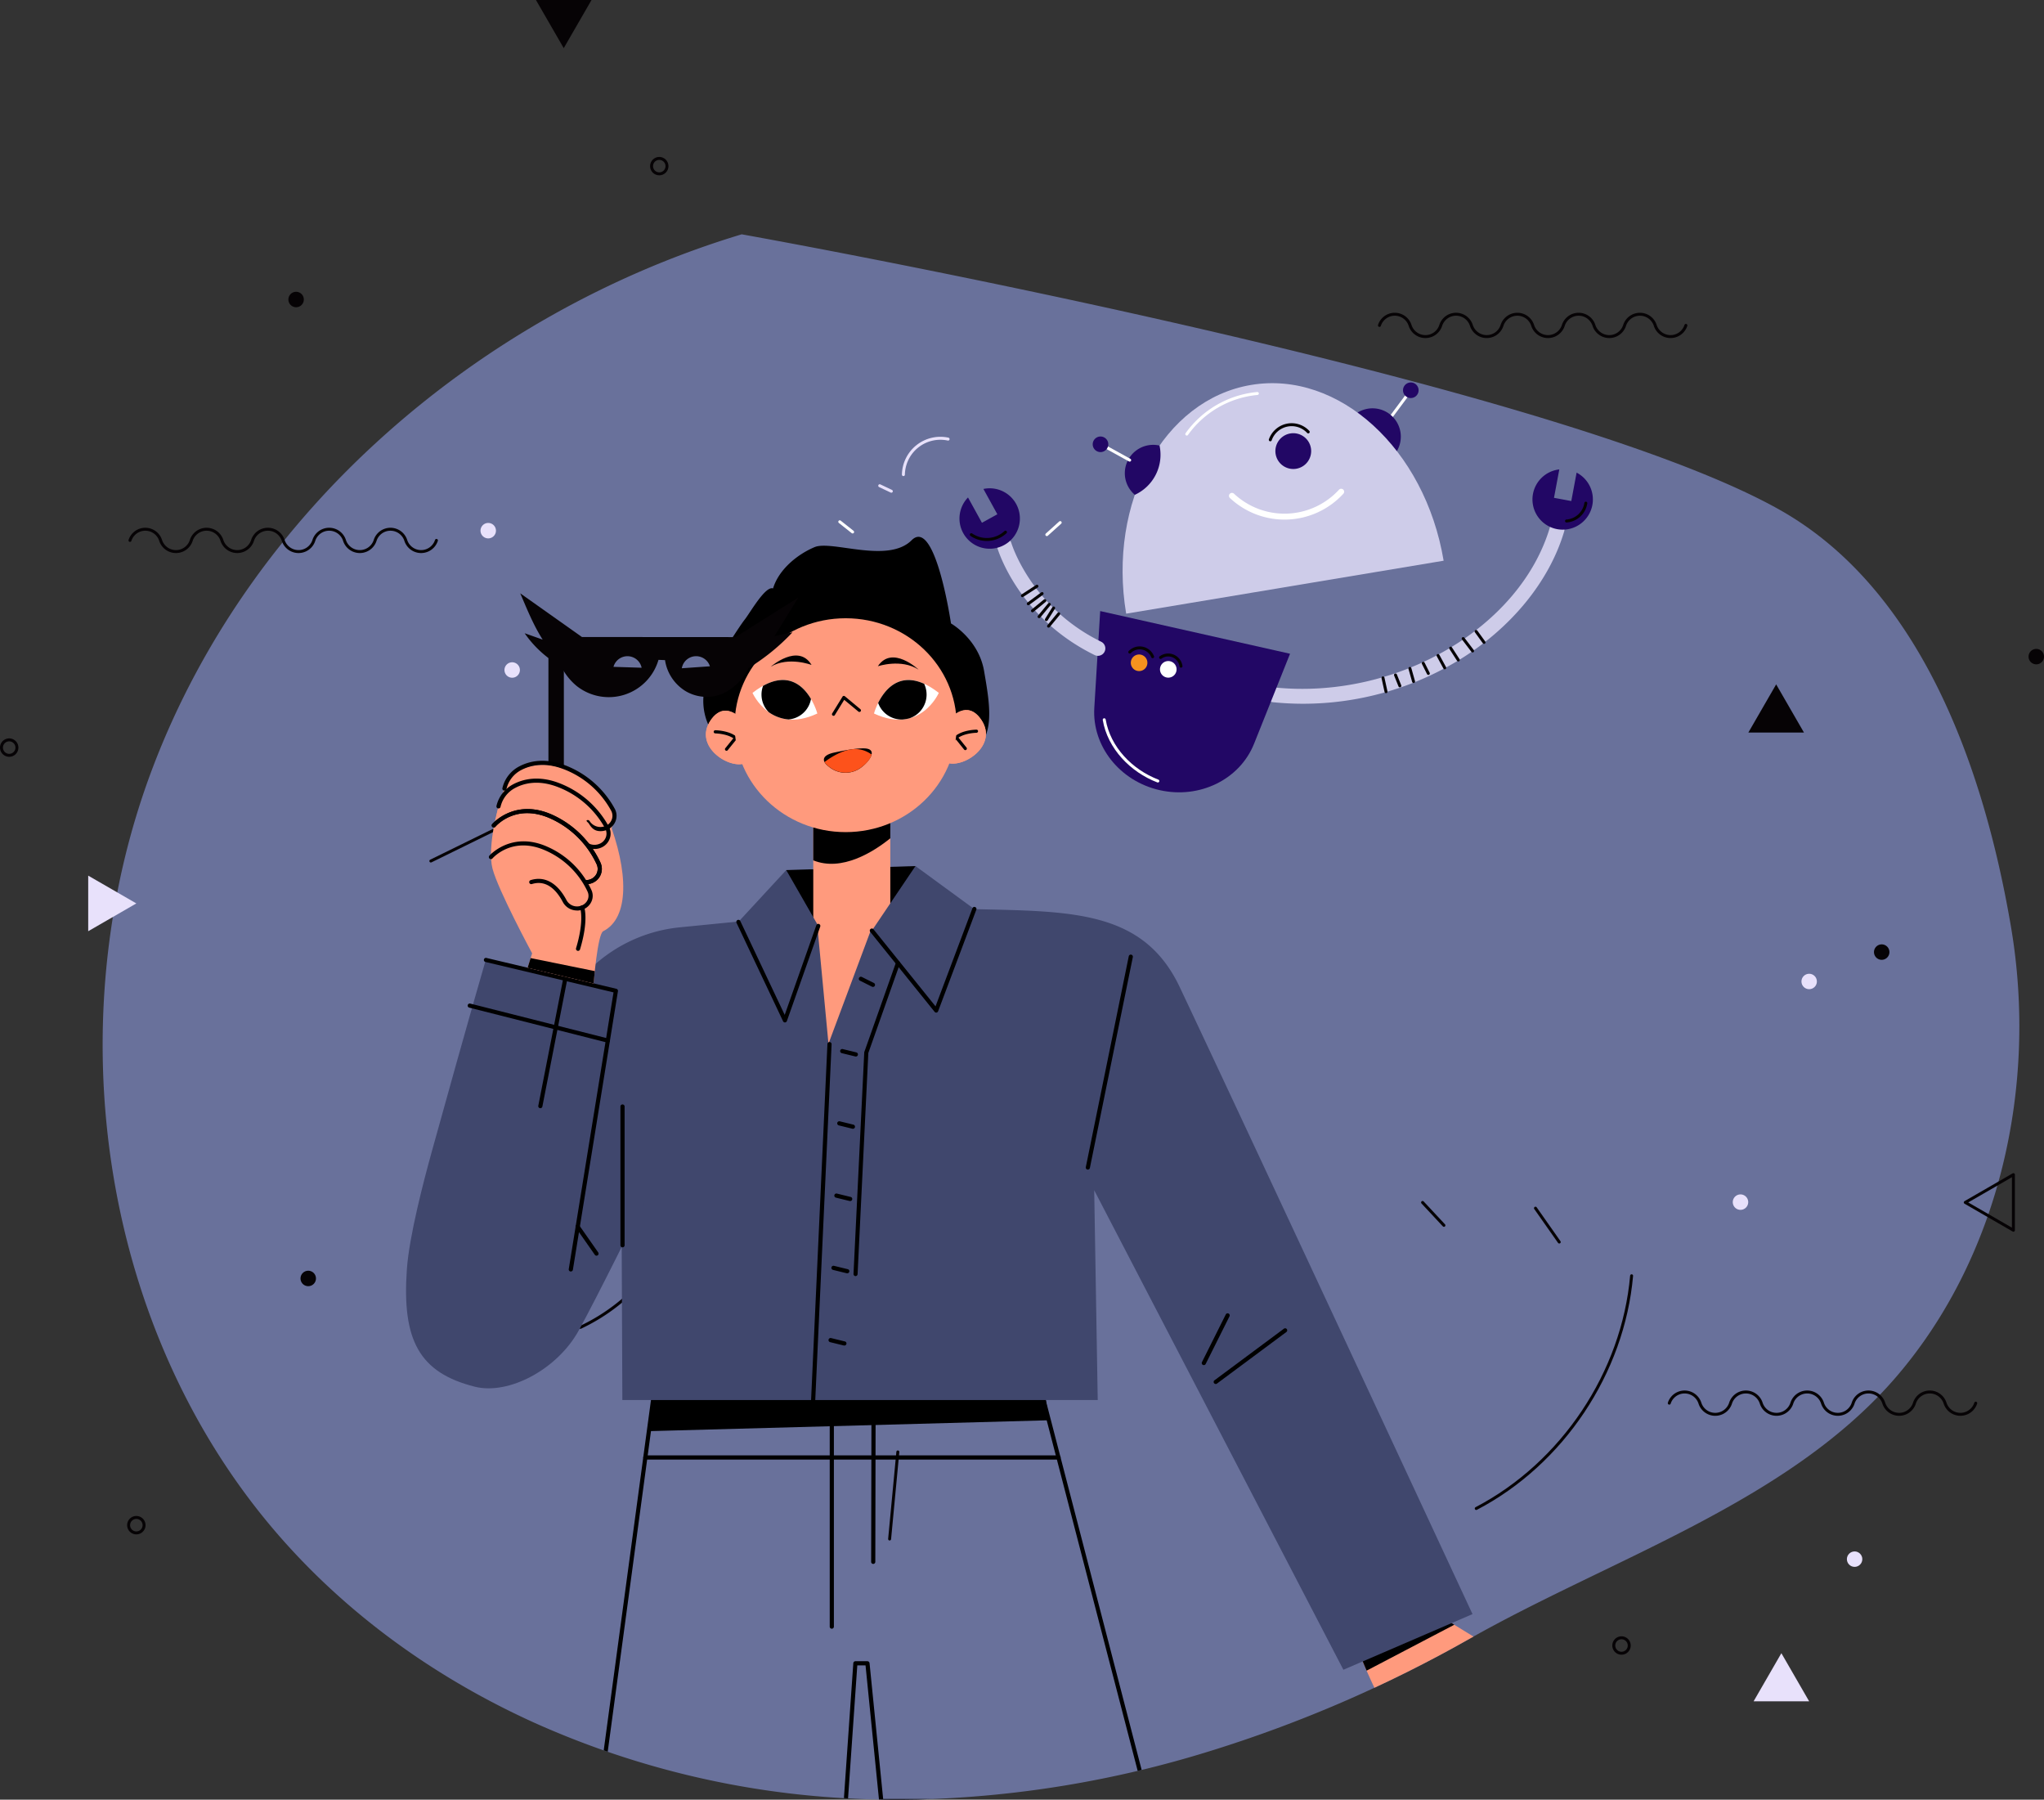 <svg xmlns="http://www.w3.org/2000/svg" xmlns:xlink="http://www.w3.org/1999/xlink" width="688.401" height="605.966" viewBox="0 0 688.401 605.966">
  <rect x="0" y="0" width="688.401" height="605.966" fill="#333333" stroke="none"/>
  <defs>
    <clipPath id="clip-path">
      <path id="Path_6293" data-name="Path 6293" d="M656.093,501.016c-36.245,41.429-94.8,60.072-142.722,87.147a442.093,442.093,0,0,1-88.059,38.053,362.378,362.378,0,0,1-97.837,16.13q-10.705.24-21.443-.256l-.9-.048a294.937,294.937,0,0,1-106.7-25.459c-32.212-14.562-61.464-35.172-84.923-61.64C52.207,485.83,36.957,381.3,69.745,294.925c32.772-86.363,109.9-152.916,198.361-179.575,0,0,271.08,48.31,349.821,92.892,47.249,26.751,68.521,86.619,77.642,140.162C704.707,401.947,691.841,460.13,656.093,501.016Z" transform="translate(1077.183 216.495)" fill="#69719b"/>
    </clipPath>
  </defs>
  <g id="illustration-home" transform="translate(0.5)">
    <path id="Path_4" data-name="Path 4" d="M656.093,501.016c-36.245,41.429-94.8,60.072-142.722,87.147a442.093,442.093,0,0,1-88.059,38.053,362.378,362.378,0,0,1-97.837,16.13q-10.705.24-21.443-.256l-.9-.048a294.937,294.937,0,0,1-106.7-25.459c-32.212-14.562-61.464-35.172-84.923-61.64C52.207,485.83,36.957,381.3,69.745,294.925c32.772-86.363,109.9-152.916,198.361-179.575,0,0,271.08,48.31,349.821,92.892,47.249,26.751,68.521,86.619,77.642,140.162C704.707,401.947,691.841,460.13,656.093,501.016Z" transform="translate(-18.809 -36.455)" fill="#69719b"/>
    <g id="Group_3608" data-name="Group 3608" transform="translate(229.952 -5.91)">
      <g id="Group_3596" data-name="Group 3596">
        <g id="Group_3594" data-name="Group 3594">
          <path id="Path_2169" data-name="Path 2169" d="M208.4,242.864a99.516,99.516,0,0,1-10.161-.519,2.5,2.5,0,0,1,.51-4.972c41.139,4.222,82.78-20.008,92.823-54.007a2.5,2.5,0,0,1,4.794,1.416c-5.011,16.964-18.076,32.861-35.847,43.615A101.054,101.054,0,0,1,208.4,242.864Z" fill="#cecce9"/>
          <path id="Path_2170" data-name="Path 2170" d="M235.325,234.154q.51,2.323,1.019,4.647" fill="none" stroke="#060305" stroke-linecap="round" stroke-linejoin="round" stroke-width="1"/>
          <path id="Path_2171" data-name="Path 2171" d="M239.535,233.169q.739,1.836,1.477,3.672" fill="none" stroke="#060305" stroke-linecap="round" stroke-linejoin="round" stroke-width="1"/>
          <path id="Path_2172" data-name="Path 2172" d="M244.385,230.975q.621,2.2,1.243,4.4" fill="none" stroke="#060305" stroke-linecap="round" stroke-linejoin="round" stroke-width="1"/>
          <path id="Path_2173" data-name="Path 2173" d="M248.886,229.231q.858,1.714,1.717,3.429" fill="none" stroke="#060305" stroke-linecap="round" stroke-linejoin="round" stroke-width="1"/>
          <path id="Path_2174" data-name="Path 2174" d="M253.87,226.623l2.247,4.142" fill="none" stroke="#060305" stroke-linecap="round" stroke-linejoin="round" stroke-width="1"/>
          <path id="Path_2175" data-name="Path 2175" d="M258.114,224.137l2.58,3.994" fill="none" stroke="#060305" stroke-linecap="round" stroke-linejoin="round" stroke-width="1"/>
          <path id="Path_2176" data-name="Path 2176" d="M262.33,220.921l3.178,4.17" fill="none" stroke="#060305" stroke-linecap="round" stroke-linejoin="round" stroke-width="1"/>
          <path id="Path_2177" data-name="Path 2177" d="M266.682,218.512l2.674,3.69" fill="none" stroke="#060305" stroke-linecap="round" stroke-linejoin="round" stroke-width="1"/>
        </g>
        <g id="Group_3595" data-name="Group 3595">
          <path id="Path_2178" data-name="Path 2178" d="M285.84,172.217a10.188,10.188,0,0,1,8.866-8.253l-1.786,9.567,5.828,1.082,1.786-9.567a10.174,10.174,0,1,1-14.694,7.171Z" fill="#220765"/>
          <path id="Path_2179" data-name="Path 2179" d="M297.142,181.334a7.1,7.1,0,0,0,6.5-6.011" fill="none" stroke="#060305" stroke-linecap="round" stroke-linejoin="round" stroke-width="1"/>
        </g>
      </g>
      <g id="Group_3599" data-name="Group 3599">
        <path id="Path_2180" data-name="Path 2180" d="M160.145,271.962h0c13.455,3.025,26.954-3.615,31.755-15.619l12.123-30.313-63.937-14.373L138.1,244.249C137.321,257.157,146.689,268.937,160.145,271.962Z" fill="#220765"/>
        <path id="Path_2181" data-name="Path 2181" d="M141.44,248.251c1.59,9.431,9.127,17.214,18.061,20.63" fill="none" stroke="#fff" stroke-linecap="round" stroke-linejoin="round" stroke-width="1"/>
        <g id="Group_3597" data-name="Group 3597">
          <path id="Path_2182" data-name="Path 2182" d="M150.463,228.458a2.793,2.793,0,1,1,2.113,3.341A2.793,2.793,0,0,1,150.463,228.458Z" fill="#f6921e"/>
          <path id="Path_2183" data-name="Path 2183" d="M150.038,225.466a4.676,4.676,0,0,1,7.7,1.563" fill="none" stroke="#060305" stroke-linecap="round" stroke-linejoin="round" stroke-width="1"/>
        </g>
        <g id="Group_3598" data-name="Group 3598">
          <path id="Path_2184" data-name="Path 2184" d="M160.29,230.667a2.793,2.793,0,1,1,2.113,3.341A2.793,2.793,0,0,1,160.29,230.667Z" fill="#fff"/>
          <path id="Path_2185" data-name="Path 2185" d="M160.425,227.283a4.355,4.355,0,0,1,6.872,2.934" fill="none" stroke="#060305" stroke-linecap="round" stroke-linejoin="round" stroke-width="1"/>
        </g>
      </g>
      <g id="Group_3602" data-name="Group 3602">
        <g id="Group_3600" data-name="Group 3600">
          <path id="Path_2186" data-name="Path 2186" d="M139.32,226.732a2.5,2.5,0,0,1-1.1-.255c-25.781-12.637-32.589-35.412-32.866-36.375a2.5,2.5,0,0,1,4.8-1.387h0c.062.216,6.548,21.648,30.264,33.273a2.5,2.5,0,0,1-1.1,4.744Z" fill="#cecce9"/>
          <path id="Path_2187" data-name="Path 2187" d="M113.885,206.475l4.9-3.185" fill="none" stroke="#060305" stroke-linecap="round" stroke-linejoin="round" stroke-width="1"/>
          <path id="Path_2188" data-name="Path 2188" d="M115.866,209.2l4.653-3.433" fill="none" stroke="#060305" stroke-linecap="round" stroke-linejoin="round" stroke-width="1"/>
          <path id="Path_2189" data-name="Path 2189" d="M117.275,211.567l4.174-3.42" fill="none" stroke="#060305" stroke-linecap="round" stroke-linejoin="round" stroke-width="1"/>
          <path id="Path_2190" data-name="Path 2190" d="M119.5,213.552l3.432-4.163" fill="none" stroke="#060305" stroke-linecap="round" stroke-linejoin="round" stroke-width="1"/>
          <path id="Path_2191" data-name="Path 2191" d="M124.406,210.618l-2.45,3.92" fill="none" stroke="#060305" stroke-linecap="round" stroke-linejoin="round" stroke-width="1"/>
          <path id="Path_2192" data-name="Path 2192" d="M126.12,212.578q-1.715,2.082-3.43,4.165" fill="none" stroke="#060305" stroke-linecap="round" stroke-linejoin="round" stroke-width="1"/>
        </g>
        <g id="Group_3601" data-name="Group 3601">
          <path id="Path_2193" data-name="Path 2193" d="M93.951,185.407a10.186,10.186,0,0,1,1.613-12l4.693,8.526,5.19-2.864-4.692-8.526a10.174,10.174,0,1,1-6.8,14.868Z" fill="#220765"/>
          <path id="Path_2194" data-name="Path 2194" d="M96.672,185.938a9.261,9.261,0,0,0,11.516-.849" fill="none" stroke="#060305" stroke-linecap="round" stroke-linejoin="round" stroke-width="1"/>
        </g>
      </g>
      <g id="Group_3607" data-name="Group 3607">
        <g id="Group_3603" data-name="Group 3603">
          <path id="Path_2195" data-name="Path 2195" d="M243.375,139.108l-5.388,7.242" fill="none" stroke="#fff" stroke-linecap="round" stroke-linejoin="round" stroke-width="1"/>
          <path id="Path_2196" data-name="Path 2196" d="M242.107,137.737a2.624,2.624,0,1,1,3.021,2.16A2.627,2.627,0,0,1,242.107,137.737Z" fill="#220765"/>
          <path id="Path_2197" data-name="Path 2197" d="M222.387,154.488a9.536,9.536,0,1,1,10.977,7.849A9.542,9.542,0,0,1,222.387,154.488Z" fill="#220765"/>
        </g>
        <g id="Group_3605" data-name="Group 3605">
          <path id="Path_2198" data-name="Path 2198" d="M190.931,135.517c29.525-4.924,58.545,21.576,64.818,59.189l-106.92,17.832C142.556,174.925,161.4,140.442,190.931,135.517Z" fill="#cecce9"/>
          <g id="Group_3604" data-name="Group 3604">
            <path id="Path_2199" data-name="Path 2199" d="M199.169,158.781a6.024,6.024,0,1,1,6.934,4.959A6.027,6.027,0,0,1,199.169,158.781Z" fill="#220765"/>
            <path id="Path_2200" data-name="Path 2200" d="M197.37,154a7.625,7.625,0,0,1,12.775-2.665" fill="none" stroke="#060305" stroke-linecap="round" stroke-linejoin="round" stroke-width="1"/>
          </g>
          <path id="Path_2201" data-name="Path 2201" d="M184.456,172.862a25.9,25.9,0,0,0,36.79-1.388" fill="none" stroke="#fff" stroke-linecap="round" stroke-linejoin="round" stroke-width="2"/>
          <path id="Path_2202" data-name="Path 2202" d="M169.249,152.066A32.97,32.97,0,0,1,193.013,138.4" fill="none" stroke="#fff" stroke-linecap="round" stroke-linejoin="round" stroke-width="1"/>
        </g>
        <g id="Group_3606" data-name="Group 3606">
          <path id="Path_2203" data-name="Path 2203" d="M151.749,172.517a9.546,9.546,0,0,1,8.323-16.581A14.832,14.832,0,0,1,151.749,172.517Z" fill="#220765"/>
          <path id="Path_2204" data-name="Path 2204" d="M141.774,156.294l8.243,4.547" fill="none" stroke="#fff" stroke-linecap="round" stroke-linejoin="round" stroke-width="1"/>
          <path id="Path_2205" data-name="Path 2205" d="M137.6,155.936a2.624,2.624,0,1,1,3.02,2.16A2.625,2.625,0,0,1,137.6,155.936Z" fill="#220765"/>
        </g>
      </g>
    </g>
    <path id="Path_7" data-name="Path 7" d="M409.708,413.9l-9.36,16.212h18.72Z" transform="translate(189.744 142.737)" fill="#e8e1fb"/>
    <path id="Path_8" data-name="Path 8" d="M444.9,322.566l16.212,9.36v-18.72Z" transform="translate(216.484 82.299)" fill="none" stroke="#060305" stroke-linecap="round" stroke-linejoin="round" stroke-width="1"/>
    <path id="Path_9" data-name="Path 9" d="M66.052,259.65l-16.212-9.36v18.72Z" transform="translate(-20.633 44.537)" fill="#e8e1fb"/>
    <path id="Path_10" data-name="Path 10" d="M153.435,82.259l9.36-16.212h-18.72Z" transform="translate(35.927 -66.047)" fill="#060305"/>
    <path id="Path_11" data-name="Path 11" d="M408.611,210.048l-9.36,16.212h18.72Z" transform="translate(189.085 20.383)" fill="#060305"/>
    <path id="Path_12" data-name="Path 12" d="M401.168,319.966a2.6,2.6,0,1,0-2.6,2.6A2.6,2.6,0,0,0,401.168,319.966Z" transform="translate(187.115 84.797)" fill="#e8e1fb"/>
    <path id="Path_13" data-name="Path 13" d="M99.725,336.026a2.6,2.6,0,1,0-2.6,2.6A2.6,2.6,0,0,0,99.725,336.026Z" transform="translate(6.188 94.435)" fill="#060305"/>
    <path id="Path_14" data-name="Path 14" d="M63.546,387.939a2.6,2.6,0,1,0-2.6,2.6A2.6,2.6,0,0,0,63.546,387.939Z" transform="translate(-15.527 125.594)" fill="none" stroke="#060305" stroke-linecap="round" stroke-linejoin="round" stroke-width="1"/>
    <path id="Path_15" data-name="Path 15" d="M463.421,205.184a2.6,2.6,0,1,0-2.6,2.6A2.6,2.6,0,0,0,463.421,205.184Z" transform="translate(224.479 15.903)" fill="#060305"/>
    <circle id="Ellipse_4" data-name="Ellipse 4" cx="2.599" cy="2.599" r="2.599" transform="translate(606.213 327.869)" fill="#e8e1fb"/>
    <path id="Path_16" data-name="Path 16" d="M430.888,267.355a2.6,2.6,0,1,0-2.6,2.6A2.6,2.6,0,0,0,430.888,267.355Z" transform="translate(204.954 53.219)" fill="#060305"/>
    <path id="Path_17" data-name="Path 17" d="M141.024,316.859a2.6,2.6,0,1,0-2.6,2.6A2.6,2.6,0,0,0,141.024,316.859Z" transform="translate(30.975 82.931)" fill="none" stroke="#060305" stroke-linecap="round" stroke-linejoin="round" stroke-width="1"/>
    <path id="Path_18" data-name="Path 18" d="M36.787,224.327a2.6,2.6,0,1,0-2.6,2.6A2.6,2.6,0,0,0,36.787,224.327Z" transform="translate(-31.588 27.393)" fill="none" stroke="#060305" stroke-linecap="round" stroke-linejoin="round" stroke-width="1"/>
    <path id="Path_19" data-name="Path 19" d="M142.647,208a2.6,2.6,0,1,0-2.6,2.6A2.6,2.6,0,0,0,142.647,208Z" transform="translate(31.951 17.593)" fill="#e8e1fb"/>
    <path id="Path_20" data-name="Path 20" d="M137.607,178.682a2.6,2.6,0,1,0-2.6,2.6A2.6,2.6,0,0,0,137.607,178.682Z" transform="translate(28.926 -0.003)" fill="#e8e1fb"/>
    <path id="Path_21" data-name="Path 21" d="M97.171,130.044a2.6,2.6,0,1,0-2.6,2.6A2.6,2.6,0,0,0,97.171,130.044Z" transform="translate(4.656 -29.197)" fill="#060305"/>
    <circle id="Ellipse_5" data-name="Ellipse 5" cx="2.599" cy="2.599" r="2.599" transform="translate(218.939 53.337)" fill="none" stroke="#060305" stroke-linecap="round" stroke-linejoin="round" stroke-width="1"/>
    <path id="Path_22" data-name="Path 22" d="M141.024,343.988a2.6,2.6,0,1,0-2.6,2.6A2.6,2.6,0,0,0,141.024,343.988Z" transform="translate(30.975 99.215)" fill="#e8e1fb"/>
    <circle id="Ellipse_6" data-name="Ellipse 6" cx="2.599" cy="2.599" r="2.599" transform="translate(621.516 522.375)" fill="#e8e1fb"/>
    <path id="Path_23" data-name="Path 23" d="M376.126,413.26a2.6,2.6,0,1,0-2.6,2.6A2.6,2.6,0,0,0,376.126,413.26Z" transform="translate(172.085 140.792)" fill="none" stroke="#060305" stroke-linecap="round" stroke-linejoin="round" stroke-width="1"/>
    <path id="Path_24" data-name="Path 24" d="M161.843,181.166h0a5.422,5.422,0,0,1-10.321,0h0a5.422,5.422,0,0,0-10.321,0h0a5.422,5.422,0,0,1-10.321,0h0a5.42,5.42,0,0,0-10.32,0h0a5.422,5.422,0,0,1-10.321,0h0a5.422,5.422,0,0,0-10.321,0h0a5.422,5.422,0,0,1-10.321,0h0a5.422,5.422,0,0,0-10.321,0h0a5.422,5.422,0,0,1-10.321,0h0a5.422,5.422,0,0,0-10.321,0" transform="translate(-15.358 0.791)" fill="none" stroke="#060305" stroke-linecap="round" stroke-linejoin="round" stroke-width="1"/>
    <path id="Path_25" data-name="Path 25" d="M424.814,135.928h0a5.422,5.422,0,0,1-10.321,0h0a5.422,5.422,0,0,0-10.321,0h0a5.421,5.421,0,0,1-10.321,0h0a5.422,5.422,0,0,0-10.321,0h0a5.421,5.421,0,0,1-10.321,0h0a5.422,5.422,0,0,0-10.321,0h0a5.422,5.422,0,0,1-10.321,0h0a5.42,5.42,0,0,0-10.32,0h0a5.421,5.421,0,0,1-10.321,0h0a5.422,5.422,0,0,0-10.321,0" transform="translate(142.479 -26.362)" fill="none" stroke="#060305" stroke-linecap="round" stroke-linejoin="round" stroke-width="1"/>
    <path id="Path_26" data-name="Path 26" d="M485.813,362.7h0a5.422,5.422,0,0,1-10.321,0h0a5.42,5.42,0,0,0-10.32,0h0a5.421,5.421,0,0,1-10.321,0h0a5.421,5.421,0,0,0-10.321,0h0a5.422,5.422,0,0,1-10.321,0h0a5.421,5.421,0,0,0-10.321,0h0a5.422,5.422,0,0,1-10.321,0h0a5.421,5.421,0,0,0-10.321,0h0a5.42,5.42,0,0,1-10.32,0h0a5.421,5.421,0,0,0-10.321,0" transform="translate(179.093 109.75)" fill="none" stroke="#060305" stroke-linecap="round" stroke-linejoin="round" stroke-width="1"/>
    <path id="Path_28" data-name="Path 28" d="M218.512,400.873l2.77-29.322" transform="translate(80.604 117.318)" fill="none" stroke="#060305" stroke-linecap="round" stroke-linejoin="round" stroke-width="1"/>
    <path id="Path_29" data-name="Path 29" d="M153.443,361.951a64.36,64.36,0,0,0,35.43-44.294" transform="translate(41.55 84.97)" fill="none" stroke="#060305" stroke-linecap="round" stroke-linejoin="round" stroke-width="1"/>
    <path id="Path_33" data-name="Path 33" d="M220.344,170.106l-3.917-1.855" transform="translate(79.353 -4.704)" fill="none" stroke="#e8e1fb" stroke-linecap="round" stroke-linejoin="round" stroke-width="1"/>
    <path id="Path_34" data-name="Path 34" d="M221.414,170.494a12.457,12.457,0,0,1,15.048-11.955" transform="translate(82.346 -10.692)" fill="none" stroke="#e8e1fb" stroke-linecap="round" stroke-linejoin="round" stroke-width="1"/>
    <path id="Path_52" data-name="Path 52" d="M341.976,412.847c29.04-15.164,49.45-45.724,52.328-78.359" transform="translate(154.708 95.072)" fill="none" stroke="#060305" stroke-linecap="round" stroke-linejoin="round" stroke-width="1"/>
    <path id="Path_94" data-name="Path 94" d="M376.325,330.78q3.6,3.855,7.193,7.707" transform="translate(102.283 74.091)" fill="none" stroke="#060305" stroke-linecap="round" stroke-linejoin="round" stroke-width="1"/>
    <path id="Path_95" data-name="Path 95" d="M400.087,331.985l8.007,11.4" transform="translate(116.546 74.814)" fill="none" stroke="#060305" stroke-linecap="round" stroke-linejoin="round" stroke-width="1"/>
    <path id="Path_42" data-name="Path 42" d="M208.019,175.838l4.33,3.431" transform="translate(74.307 -0.151)" fill="none" stroke="#fff" stroke-linecap="round" stroke-linejoin="round" stroke-width="1"/>
    <path id="Path_43" data-name="Path 43" d="M251.6,180.063q2.251-2.028,4.5-4.058" transform="translate(100.461 -0.05)" fill="none" stroke="#fff" stroke-linecap="round" stroke-linejoin="round" stroke-width="1"/>
    <path id="Path_45" data-name="Path 45" d="M172.411,231.751,121.955,256.5" transform="translate(22.65 33.409)" fill="none" stroke="#060305" stroke-linecap="round" stroke-linejoin="round" stroke-width="1"/>
    <path id="Path_47" data-name="Path 47" d="M220.255,202.635q-17.613,9.88-35.225,19.763" transform="translate(60.508 15.933)" fill="none" stroke="#060305" stroke-linecap="round" stroke-linejoin="round" stroke-width="1"/>
    <path id="Path_48" data-name="Path 48" d="M189.568,225.519l15.047-8.446" transform="translate(63.232 24.599)" fill="none" stroke="#060305" stroke-linecap="round" stroke-linejoin="round" stroke-width="1"/>
    <path id="Path_49" data-name="Path 49" d="M203.577,223.518l-9.5,8.236" transform="translate(65.94 28.468)" fill="none" stroke="#060305" stroke-linecap="round" stroke-linejoin="round" stroke-width="1"/>
    <g id="Mask_Group_1" data-name="Mask Group 1" transform="translate(-1095.991 -252.95)" clip-path="url(#clip-path)">
      <g id="Group_3783" data-name="Group 3783" transform="translate(0 2)">
        <path id="Path_6289" data-name="Path 6289" d="M209.8,243.327a2.6,2.6,0,0,1-2.6-2.6V180.876a2.6,2.6,0,0,1,5.2,0v59.855A2.6,2.6,0,0,1,209.8,243.327Z" transform="translate(1072.996 288.074)" fill="#060305"/>
        <g id="Group_3782" data-name="Group 3782" transform="translate(-2595.594 -1865.576)">
          <path id="Path_5954" data-name="Path 5954" d="M306.56,194.829c-1.841-10.782-11.152-16.044-11.152-16.044s-5.285-35.989-13.265-28.01-26.908-.115-32.681,2.313-12.054,7.507-13.979,13.9c-2.6-.961-7.767,8.262-9.566,10.521s-7.874,11.9-11.2,17.319a19.805,19.805,0,0,0-.792,18.59l88.85,8.5C310.5,216.859,308.4,205.612,306.56,194.829Z" transform="translate(3715.962 2147.66)"/>
          <path id="Path_5664" data-name="Path 5664" d="M1043.267,339.643c8.483,6.559,26.034,21.282,35.587,24.93a5.174,5.174,0,0,0,5.823-1.556h0a3.8,3.8,0,0,0-.469-5.321c-6.609-5.622-22.654-19.425-25.817-23.641-2.091-2.811-7.194-1.506-11.595.368-3.631,1.556-6.659,2.828-3.547,5.237Z" transform="translate(3132.417 2356.234)" fill="#ff9a7d"/>
          <path id="Path_5665" data-name="Path 5665" d="M1046.02,339.165s28.761,15.393,43.468,18.053a5.525,5.525,0,0,0,5.856-2.828h0a3.532,3.532,0,0,0-1.389-4.768c-7.429-4.149-28.359-14.891-32.308-18.471C1056.678,326.667,1046.02,339.165,1046.02,339.165Z" transform="translate(3135.152 2354.72)" fill="#ff9a7d"/>
          <path id="Path_5666" data-name="Path 5666" d="M1046.59,334.926s28.945,12.214,42.849,13.268a4.8,4.8,0,0,0,4.651-2.677h0a3.481,3.481,0,0,0-1.707-4.718c-7.5-3.313-25.331-11.344-29.229-14.255-4.952-3.7-16.564,8.366-16.564,8.366Z" transform="translate(3135.535 2351.799)" fill="#ff9a7d"/>
          <path id="Path_5667" data-name="Path 5667" d="M1103.7,340.345c-6.391-2.225-23.39-8.265-27.088-10.541-8.884-5.454-25.515-15.694-25.515-15.694s-24.628,7.83-26.452,9.47c-.4.351.87,2.242,3.2,4.9,1.539,3.865,6.391,15.677,10.943,22.453,5.5,8.2,9.671,13.151,12.247,17.317s8.935,4.467,9.4-1.824c.284-4.015-2.56-9.252-5.471-14.489a23.548,23.548,0,0,0,4.317,2.008c3.7,1.221,9.9-15.744,9.9-15.744s19.425,8.031,30.97,8.416a5.192,5.192,0,0,0,4.952-3.129,2.4,2.4,0,0,0-1.389-3.212Z" transform="translate(3120.718 2343.904)" fill="#ff9a7d"/>
          <path id="Path_5668" data-name="Path 5668" d="M1074.444,330.6c-1.439-.5-3.413-1.2-5.672-2.008a1.5,1.5,0,0,0-.652.786c-.418,1.2.97,2.777,3.1,3.514s4.183.351,4.6-.853a.311.311,0,0,1,.034-.117,2.388,2.388,0,0,0-1.405-1.322Z" transform="translate(3149.978 2353.65)"/>
          <path id="Path_5669" data-name="Path 5669" d="M1078.194,337.01a3.5,3.5,0,0,0-1.606-1.456c-1.2-.535-2.66-1.188-4.3-1.924a2.2,2.2,0,0,0-2.142.954c-.535,1.155.853,2.928,3.1,3.949s4.484.9,5-.251A1.613,1.613,0,0,0,1078.194,337.01Z" transform="translate(3151.315 2357.043)"/>
          <path id="Path_5670" data-name="Path 5670" d="M1077.572,342.662c-.987-.552-2.159-1.2-3.48-1.941-1.757-.418-3.229-.184-3.631.669-.535,1.155,1.088,3.028,3.614,4.183,2.275,1.037,4.5,1.121,5.3.3a3.522,3.522,0,0,0-1.807-3.2Z" transform="translate(3151.535 2361.68)"/>
          <path id="Path_5671" data-name="Path 5671" d="M1069.548,348.326q-.627-.527-1.355-1.154c-1.79-1-3.6-1.121-4.25-.184-.72,1.054.3,3.028,2.309,4.417,1.656,1.154,3.447,1.539,4.434,1.054a3.8,3.8,0,0,0-1.138-4.116Z" transform="translate(3147.061 2365.603)"/>
          <path id="Path_5672" data-name="Path 5672" d="M1041.244,343.554a3.459,3.459,0,0,0-1.339,3.781c.3.468.6.92.87,1.355a6.3,6.3,0,0,0,4.451,2.995,2,2,0,0,0,.586-.251c1.623-.937,1.907-3.463.652-5.638s-3.6-3.179-5.2-2.259Z" transform="translate(3130.976 2363.482)"/>
          <path id="Path_5673" data-name="Path 5673" d="M1070.567,351.19a.66.66,0,0,1-.452-.167c-6.625-5.638-16.832-14.841-18.588-16.9a.7.7,0,0,1,1.071-.9c1.707,2.008,11.829,11.126,18.421,16.731a.694.694,0,0,1,.084.987.682.682,0,0,1-.535.251Z" transform="translate(3138.746 2356.599)"/>
          <path id="Path_5674" data-name="Path 5674" d="M1080.992,346.491a.551.551,0,0,1-.285-.067c-12.515-5.739-25.733-15.644-25.866-15.744a.712.712,0,0,1-.134-.987.7.7,0,0,1,.987-.134c.134.1,13.235,9.922,25.6,15.594a.69.69,0,0,1-.284,1.322Z" transform="translate(3140.904 2354.204)"/>
          <path id="Path_5675" data-name="Path 5675" d="M1081.874,339.216a.592.592,0,0,1-.285-.067c-1.221-.535-2.61-1.154-4.1-1.79-7.947-3.463-17.836-7.8-21.149-10.256a.693.693,0,0,1,.837-1.1c3.179,2.376,13.4,6.843,20.864,10.106,1.489.653,2.878,1.255,4.1,1.807a.7.7,0,0,1-.285,1.339Z" transform="translate(3141.912 2351.808)"/>
          <path id="Path_5676" data-name="Path 5676" d="M1051.1,314.11s-24.628,7.83-26.452,9.47c-.4.351.87,2.242,3.2,4.9.552,1.389,1.539,3.815,2.777,6.659l29.547-15.46c-5.1-3.129-9.068-5.571-9.068-5.571Z" transform="translate(3120.718 2343.904)"/>
          <path id="Path_5964" data-name="Path 5964" d="M917.19,165.432c8.633,6.14,19.241-.05,23.641-3.2V153.67l-12.883,1.489-10.758.586Z" transform="translate(3048.433 2235.907)"/>
          <path id="Path_5683" data-name="Path 5683" d="M885.838,269.11l-2.108,15.677,134.737-3.664-1.841-12.013Z" transform="translate(3025.91 2313.613)"/>
          <path id="Path_5684" data-name="Path 5684" d="M956.88,164.76l-43.518,1.355-4.952,47.3L978.3,210.1Z" transform="translate(3042.523 2243.372)"/>
          <path id="Path_5677" data-name="Path 5677" d="M1058.746,410.32h-89.73a.719.719,0,0,1-.7-.636l-4.584-45.743h-2.777l-3.179,45.726a.71.71,0,0,1-.7.653H873.949a.693.693,0,0,1-.686-.786l18.923-140.241a.687.687,0,0,1,.686-.6h129.466a.684.684,0,0,1,.669.519L1059.4,409.45a.754.754,0,0,1-.117.6.706.706,0,0,1-.552.268Zm-89.094-1.405h88.191L1021.8,270.079H893.492L874.753,408.915h81.682l3.179-45.727a.709.709,0,0,1,.7-.653h4.066a.719.719,0,0,1,.7.636l4.584,45.743Z" transform="translate(3018.859 2313.33)"/>
          <path id="Path_5685" data-name="Path 5685" d="M1018.216,275.911l-6.257-23.591-28.41,5.287-90.566,5.5-4.952,18.839Z" transform="translate(3028.805 2302.311)"/>
          <rect id="Rectangle_172" data-name="Rectangle 172" width="25.95" height="82.92" transform="translate(3964.987 2387.854)" fill="#ff9a7d"/>
          <path id="Path_5678" data-name="Path 5678" d="M992.156,175.521l17.652-2.091c32.86.753,56.953.4,69.184,26.3,23.541,49.792,98.581,211.065,98.581,211.065l-43.485,18.739-83.924-161.457,1.188,70.639H891.25l-.3-70.3L859.26,231.3l10.39-22.57a50.6,50.6,0,0,1,40.975-29.179l31.455-3.112,14.824,2.51,3.765,39.8,14.272-38.231,17.2-5.036Z" transform="translate(3009.439 2249.208)" fill="#40476d"/>
          <path id="Path_5970" data-name="Path 5970" d="M916.81,156.115v14.657c9.637,3.9,20.3-2.878,25.95-7.429V152.97l-15.493,1.138-10.457,2.024Z" transform="translate(3048.177 2235.436)"/>
          <path id="Path_6002" data-name="Path 6002" d="M861.695,183.63s-5.3,18.07-18.17,64.5c-2.727,9.855-7.646,28.577-8.416,39.737-1.673,23.909,4.216,34.768,22.855,39.486,11.428,2.895,27.841-5.823,35.052-18.957,12.281-22.386,49.642-99.986,49.642-99.986l-30.434-12.766-50.512-12Z" transform="translate(2993 2256.074)" fill="#40476d"/>
          <path id="Path_5971" data-name="Path 5971" d="M933.23,121.612h-.067a23.486,23.486,0,0,1-4.367-1.288c-3.1-1.238-5.036-2.811-5.789-4.668-.719-1.79-.3-3.8,1.255-5.94a.395.395,0,1,1,.636.468c-1.389,1.907-1.773,3.664-1.171,5.187,1.606,4,9.487,5.454,9.57,5.471a.387.387,0,0,1-.067.77Z" transform="translate(3052.119 2206.21)"/>
          <path id="Path_5686" data-name="Path 5686" d="M943.29,164.76l19.843,14.506-10.189,37.445-24.344-30.2Z" transform="translate(3056.114 2243.372)" fill="#40476d"/>
          <path id="Path_5979" data-name="Path 5979" d="M917.859,165.57,901.73,183.021l15.694,33.145,11.227-31.789Z" transform="translate(3038.027 2243.918)" fill="#40476d"/>
          <path id="Path_5687" data-name="Path 5687" d="M950.561,208.555a.706.706,0,0,1-.552-.268l-21.667-26.9a.7.7,0,1,1,1.088-.887l20.9,25.95,12.415-32.994a.7.7,0,1,1,1.305.5L951.2,208.1a.732.732,0,0,1-.535.452h-.117Z" transform="translate(3055.836 2248.918)"/>
          <path id="Path_5980" data-name="Path 5980" d="M917.7,210.131a.7.7,0,0,1-.636-.4l-15.677-33.145a.717.717,0,0,1,.335-.937.7.7,0,0,1,.937.335l14.958,31.605L928.273,177.4a.693.693,0,0,1,1.305.468l-11.227,31.789a.7.7,0,0,1-.619.468H917.7Z" transform="translate(3037.751 2250.655)"/>
          <path id="Path_5981" data-name="Path 5981" d="M916.913,327.238h-.034a.708.708,0,0,1-.669-.736l5.772-125.652a.687.687,0,0,1,.736-.669.708.708,0,0,1,.669.736l-5.772,125.652A.7.7,0,0,1,916.913,327.238Z" transform="translate(3047.773 2267.213)"/>
          <path id="Path_5972" data-name="Path 5972" d="M925.613,289.96h-.034a.708.708,0,0,1-.669-.736l3.614-74.554a.587.587,0,0,1,.034-.2l10.658-30.133a.693.693,0,0,1,1.305.469L929.9,214.837l-3.614,74.454a.712.712,0,0,1-.7.669Z" transform="translate(3053.629 2256.238)"/>
          <path id="Path_5688" data-name="Path 5688" d="M998.115,276.538a.729.729,0,0,1-.569-.284.678.678,0,0,1,.151-.97l23.374-17.367a.694.694,0,1,1,.82,1.121L998.517,276.4a.628.628,0,0,1-.418.134Z" transform="translate(3102.429 2305.984)"/>
          <path id="Path_5689" data-name="Path 5689" d="M995.715,272.213a.725.725,0,0,1-.318-.067.7.7,0,0,1-.318-.937l8.031-16.062a.7.7,0,0,1,1.255.619l-8.031,16.062A.677.677,0,0,1,995.715,272.213Z" transform="translate(3100.814 2303.951)"/>
          <path id="Path_5690" data-name="Path 5690" d="M972.361,254.944h-.134a.71.71,0,0,1-.552-.82l14.456-70.957a.7.7,0,1,1,1.372.268l-14.456,70.957A.683.683,0,0,1,972.361,254.944Z" transform="translate(3085.101 2255.383)"/>
          <path id="Path_6007" data-name="Path 6007" d="M879.823,288.838h-.117a.712.712,0,0,1-.586-.8L894.2,194.858,851,184.6a.7.7,0,0,1,.318-1.355l43.836,10.407a.716.716,0,0,1,.535.786l-15.175,93.812a.7.7,0,0,1-.686.586Z" transform="translate(3003.516 2255.805)"/>
          <path id="Path_6008" data-name="Path 6008" d="M876,247.367a.678.678,0,0,1-.569-.3l-6.324-9.035a.7.7,0,1,1,1.138-.8l6.324,9.035a.7.7,0,0,1-.167.97.721.721,0,0,1-.4.134Z" transform="translate(3015.985 2291.955)"/>
          <path id="Path_6009" data-name="Path 6009" d="M878.693,260.849a.707.707,0,0,1-.7-.7V213.433a.7.7,0,1,1,1.405,0v46.714A.707.707,0,0,1,878.693,260.849Z" transform="translate(3022.047 2275.662)"/>
          <path id="Path_5982" data-name="Path 5982" d="M920.823,346.908a.707.707,0,0,1-.7-.7V276.353a.7.7,0,1,1,1.405,0v69.853A.707.707,0,0,1,920.823,346.908Z" transform="translate(3050.405 2318.015)"/>
          <path id="Path_5973" data-name="Path 5973" d="M929.163,325.421h0a.707.707,0,0,1-.7-.7l.1-48.855a.707.707,0,0,1,.7-.7h0a.707.707,0,0,1,.7.7l-.1,48.855A.707.707,0,0,1,929.163,325.421Z" transform="translate(3056.019 2317.685)"/>
          <path id="Path_5691" data-name="Path 5691" d="M1022.447,284.765H883.293a.7.7,0,0,1,0-1.405h139.154a.7.7,0,0,1,0,1.405Z" transform="translate(3025.143 2323.205)"/>
          <path id="Path_6010" data-name="Path 6010" d="M894.458,205.6a.768.768,0,0,1-.167-.017L847.761,193.8a.7.7,0,0,1,.351-1.355l46.53,11.779a.7.7,0,0,1,.5.853.709.709,0,0,1-.669.535Z" transform="translate(3001.345 2261.995)"/>
          <path id="Path_6011" data-name="Path 6011" d="M862.151,231.289h-.134a.693.693,0,0,1-.552-.82l8.4-42.882a.7.7,0,0,1,.82-.552.693.693,0,0,1,.552.82l-8.4,42.882a.7.7,0,0,1-.686.569Z" transform="translate(3010.916 2258.358)"/>
          <path id="Path_5957" data-name="Path 5957" d="M945.893,136.068s5.5-6.425,10.239.535c5.99,8.8-6.408,16.681-11.7,14.406-5.3-2.292,1.456-14.941,1.456-14.941Z" transform="translate(3065.407 2222.239)" fill="#ff9a7d"/>
          <path id="Path_5958" data-name="Path 5958" d="M945.893,136.068s5.5-6.425,10.239.535c5.99,8.8-6.408,16.681-11.7,14.406-5.3-2.292,1.456-14.941,1.456-14.941Z" transform="translate(3065.407 2222.239)" fill="#ff9a7d"/>
          <path id="Path_5959" data-name="Path 5959" d="M945.245,141.376a.592.592,0,0,1-.318-.1.531.531,0,0,1-.117-.736c2.326-3.162,7.964-3.229,8.2-3.229h0a.521.521,0,0,1,.519.519.548.548,0,0,1-.519.535c-.05,0-5.337.067-7.362,2.811a.548.548,0,0,1-.418.218Z" transform="translate(3066.958 2224.895)"/>
          <path id="Path_5960" data-name="Path 5960" d="M948.831,143.356a.5.5,0,0,1-.4-.2l-3.012-3.731a.524.524,0,1,1,.82-.653l3.012,3.731a.528.528,0,0,1-.418.853Z" transform="translate(3067.354 2225.743)"/>
          <path id="Path_5996" data-name="Path 5996" d="M907.032,136.2s-5.5-6.425-10.24.535c-5.99,8.8,6.408,16.681,11.712,14.406,5.3-2.292-1.456-14.941-1.456-14.941Z" transform="translate(3033.628 2222.326)" fill="#ff9a7d"/>
          <path id="Path_5997" data-name="Path 5997" d="M907.032,136.2s-5.5-6.425-10.24.535c-5.99,8.8,6.408,16.681,11.712,14.406,5.3-2.292-1.456-14.941-1.456-14.941Z" transform="translate(3033.628 2222.326)" fill="#ff9a7d"/>
          <path id="Path_5998" data-name="Path 5998" d="M905.069,141.512a.481.481,0,0,1-.418-.218c-2.008-2.727-7.311-2.794-7.362-2.811a.527.527,0,0,1,0-1.054h0c.234,0,5.873.067,8.2,3.229a.531.531,0,0,1-.117.736.551.551,0,0,1-.318.1Z" transform="translate(3034.688 2224.976)"/>
          <path id="Path_5999" data-name="Path 5999" d="M899.564,143.486a.512.512,0,0,1-.335-.117.53.53,0,0,1-.084-.736l3.012-3.731a.515.515,0,0,1,.736-.084.53.53,0,0,1,.084.736l-3.012,3.731A.5.5,0,0,1,899.564,143.486Z" transform="translate(3036.211 2225.83)"/>
          <ellipse id="Ellipse_99" data-name="Ellipse 99" cx="37.394" cy="36.006" rx="37.394" ry="36.006" transform="translate(3938.502 2324.694)" fill="#ff9a7d"/>
          <path id="Path_5983" data-name="Path 5983" d="M921.087,137.214a.505.505,0,0,1-.268-.084.517.517,0,0,1-.167-.719l3.48-5.655a.5.5,0,0,1,.368-.234.558.558,0,0,1,.418.117l5.2,4.333a.523.523,0,1,1-.669.8l-4.752-3.932-3.162,5.137a.511.511,0,0,1-.452.251Z" transform="translate(3050.71 2220.323)"/>
          <path id="Path_5961" data-name="Path 5961" d="M929.03,138.6s5.337-19.81,21.834-6.943C950.864,131.658,944.624,145.863,929.03,138.6Z" transform="translate(3056.403 2218.166)" fill="#fff"/>
          <path id="Path_5962" data-name="Path 5962" d="M929.81,125.742s7.83-2.644,13.719,1.138C943.53,126.88,934.612,118.464,929.81,125.742Z" transform="translate(3056.928 2215.113)"/>
          <path id="Path_5984" data-name="Path 5984" d="M926.414,138.6s-5.337-19.81-21.834-6.943C904.58,131.658,910.821,145.863,926.414,138.6Z" transform="translate(3039.945 2218.166)" fill="#fff"/>
          <path id="Path_5985" data-name="Path 5985" d="M922,125.569s-7.73-2.961-13.753.586C908.25,126.154,917.5,118.09,922,125.569Z" transform="translate(3042.416 2214.852)"/>
          <path id="Path_5963" data-name="Path 5963" d="M929.87,135.03a8.394,8.394,0,0,0,7.914,5.588h.268a15.065,15.065,0,0,0,2.225-.368,8.416,8.416,0,0,0,5.906-8.014,8.569,8.569,0,0,0-.82-3.647c-8.65-3.932-13.368,2.175-15.493,6.442Z" transform="translate(3056.968 2218.173)"/>
          <path id="Path_5986" data-name="Path 5986" d="M915.408,140.607a8.381,8.381,0,0,0,7.646-6.91c-2.526-4.3-7.529-9.185-16.129-4.417a8.212,8.212,0,0,0-.535,2.945,8.372,8.372,0,0,0,2.443,5.923,13.523,13.523,0,0,0,6.559,2.443Z" transform="translate(3041.163 2218.168)"/>
          <path id="Path_5974" data-name="Path 5974" d="M932.671,141.085c-2.61-.117-7.01.686-10.407,1.439s-4.618,2.493-1.59,4.768a8.75,8.75,0,0,0,9.671.97c3.062-1.64,7.546-6.943,2.309-7.178Z" transform="translate(3049.616 2227.428)"/>
          <path id="Path_5975" data-name="Path 5975" d="M934.918,143.041a9.246,9.246,0,0,0-6.676-1.757c-.167.017-.335.05-.485.067-4.434.8-8.667,4.216-8.667,4.216a5.221,5.221,0,0,0,1.506,1.589,8.75,8.75,0,0,0,9.671.97c1.422-.77,4.2-2.945,4.668-5.12Z" transform="translate(3049.712 2227.529)" fill="#fd521b"/>
          <path id="Path_6012" data-name="Path 6012" d="M864.256,210.018l1.539-4.886s-11.444-21.2-13.351-28.527,2.025-22.487,4.082-26.987c1.288-2.811,5.956-.167,16.5,3.1,6.324,1.941,15.627.1,18.287,6.893,7.061,18.1,7.228,33.647-1.59,38.08-1.891.954-3.229,17.6-3.229,17.6L864.256,210Z" transform="translate(3004.509 2232.38)" fill="#ff9a7d"/>
          <path id="Path_6013" data-name="Path 6013" d="M869.854,161.29c5.889-2.225,10.106,2.526,12.381,6.241a5.04,5.04,0,0,0,6.308,1.907h0c2.443-1.088,5.615-9.536,4.36-11.811a33.3,33.3,0,0,0-16.961-14.118,18.325,18.325,0,0,0-15.491.98c-2.761,1.456-5.637,8.854-6.29,11.748l-1.74,7.813,17.434-2.744Z" transform="translate(3004.835 2231.801)" fill="#ff9a7d"/>
          <path id="Path_6014" data-name="Path 6014" d="M883.793,178.606a5.791,5.791,0,0,1-5.1-3.028c-2.108-4.032-5.772-8.483-11.193-6.81a.7.7,0,1,1-.4-1.339c4.952-1.523,9.52,1.138,12.849,7.5a4.364,4.364,0,0,0,5.337,2.024,3.819,3.819,0,0,0,2.225-2.125,3.737,3.737,0,0,0-.1-2.995A31.3,31.3,0,0,0,872.3,156.671c-11.913-5.6-18.706,2.259-18.99,2.593a.7.7,0,0,1-1.071-.9c.084-.084,7.747-9.035,20.663-2.961a32.707,32.707,0,0,1,15.777,15.828,5.114,5.114,0,0,1-2.894,7.027,5.713,5.713,0,0,1-1.974.351Z" transform="translate(3004.599 2235.65)"/>
          <path id="Path_6015" data-name="Path 6015" d="M886.108,170.851c-1.941,0-2.928-.887-3.965-2.577-.2-.335-1.021-.853-.686-1.054a.686.686,0,0,1,.954.234,4.326,4.326,0,0,0,5.421,1.623,3.76,3.76,0,0,0,2.091-2.259,3.628,3.628,0,0,0-.285-2.911A30.7,30.7,0,0,0,873.727,150c-6.559-2.543-11.411-1.272-14.322.268a9.621,9.621,0,0,0-4.986,6.391.7.7,0,0,1-1.372-.3,11.072,11.072,0,0,1,5.705-7.328c3.162-1.656,8.432-3.062,15.476-.335a32.03,32.03,0,0,1,16.614,14.539,4.943,4.943,0,0,1,.385,4.032,5.184,5.184,0,0,1-2.844,3.1,5.556,5.556,0,0,1-2.309.485Z" transform="translate(3005.245 2231.526)"/>
          <path id="Path_6291" data-name="Path 6291" d="M886.108,170.851c-1.941,0-2.928-.887-3.965-2.577-.2-.335-1.021-.853-.686-1.054a.686.686,0,0,1,.954.234,4.326,4.326,0,0,0,5.421,1.623,3.76,3.76,0,0,0,2.091-2.259,3.628,3.628,0,0,0-.285-2.911A30.7,30.7,0,0,0,873.727,150c-6.559-2.543-11.411-1.272-14.322.268a9.621,9.621,0,0,0-4.986,6.391.7.7,0,0,1-1.372-.3,11.072,11.072,0,0,1,5.705-7.328c3.162-1.656,8.432-3.062,15.476-.335a32.03,32.03,0,0,1,16.614,14.539,4.943,4.943,0,0,1,.385,4.032,5.184,5.184,0,0,1-2.844,3.1,5.556,5.556,0,0,1-2.309.485Z" transform="translate(3007.245 2225.526)"/>
          <path id="Path_6016" data-name="Path 6016" d="M883.793,178.606a5.791,5.791,0,0,1-5.1-3.028c-2.108-4.032-5.772-8.483-11.193-6.81a.7.7,0,1,1-.4-1.339c4.952-1.523,9.52,1.138,12.849,7.5a4.364,4.364,0,0,0,5.337,2.024,3.819,3.819,0,0,0,2.225-2.125,3.737,3.737,0,0,0-.1-2.995A31.3,31.3,0,0,0,872.3,156.671c-11.913-5.6-18.706,2.259-18.99,2.593a.7.7,0,0,1-1.071-.9c.084-.084,7.747-9.035,20.663-2.961a32.707,32.707,0,0,1,15.777,15.828,5.114,5.114,0,0,1-2.894,7.027,5.713,5.713,0,0,1-1.974.351Z" transform="translate(3004.599 2235.65)"/>
          <path id="Path_6017" data-name="Path 6017" d="M851.92,164.8s6.994-8.131,18.806-2.811a28.664,28.664,0,0,1,14.389,14.138,4.161,4.161,0,0,1-2.459,5.655h0a4.706,4.706,0,0,1-5.839-2.091c-1.891-3.6-5.538-8.265-11.277-6.475l-13.619-8.433Z" transform="translate(3004.498 2240.29)" fill="#ff9a7d"/>
          <path id="Path_6018" data-name="Path 6018" d="M881.232,183.068a5.391,5.391,0,0,1-4.768-2.777c-1.924-3.681-5.3-7.73-10.457-6.124a.693.693,0,1,1-.418-1.322c4.735-1.472,9.035.937,12.113,6.81a4.029,4.029,0,0,0,4.969,1.773,3.713,3.713,0,0,0,2.158-2.041,3.344,3.344,0,0,0-.067-2.66,28.026,28.026,0,0,0-14.054-13.8c-11.177-5.036-17.719,2.309-17.986,2.627a.7.7,0,0,1-1.054-.92c.067-.084,7.479-8.466,19.626-2.995a29.311,29.311,0,0,1,14.74,14.489,4.653,4.653,0,0,1,.1,3.781,5.06,5.06,0,0,1-2.945,2.828,5.6,5.6,0,0,1-1.941.351Z" transform="translate(3004.215 2240.022)"/>
          <path id="Path_6288" data-name="Path 6288" d="M868.241,167.344c-1.037.719-11.779,3.279-11.779,3.279h0s-1.673-16.179-2.392-19.274c-1.138-5.019-2.928-12.4-4.451-16.949a4.428,4.428,0,0,1,2.911-5.555h0a5.278,5.278,0,0,1,6.458,2.443h0l5.187,18.321,4.082,17.735h0Z" transform="translate(3002.8 2218.988)" fill="none"/>
          <path id="Path_6022" data-name="Path 6022" d="M869.742,187.993a.59.59,0,0,1-.2-.033.7.7,0,0,1-.468-.87c2.811-9.319,1.405-13.435,1.389-13.469a.7.7,0,0,1,.418-.9.712.712,0,0,1,.9.4c.067.184,1.606,4.517-1.372,14.372a.7.7,0,0,1-.669.5Z" transform="translate(3016.023 2248.699)"/>
          <path id="Path_6023" data-name="Path 6023" d="M860.337,183.28l21.6,4.384-.4,4.166-22.236-5.27Z" transform="translate(3009.466 2255.839)"/>
          <path id="Path_5976" data-name="Path 5976" d="M930.757,190.462a.725.725,0,0,1-.318-.067l-4.082-2.041a.7.7,0,0,1,.619-1.255l4.083,2.041a.7.7,0,0,1,.318.937A.677.677,0,0,1,930.757,190.462Z" transform="translate(3054.342 2258.361)"/>
          <path id="Path_5987" data-name="Path 5987" d="M927.507,204.106a.768.768,0,0,1-.167-.017l-4.584-1.121a.723.723,0,0,1-.519-.853.714.714,0,0,1,.853-.519l4.584,1.121a.723.723,0,0,1,.519.853.713.713,0,0,1-.686.535Z" transform="translate(3051.819 2268.156)"/>
          <path id="Path_5988" data-name="Path 5988" d="M926.917,218.646a.769.769,0,0,1-.167-.017l-4.584-1.121a.723.723,0,0,1-.519-.853.714.714,0,0,1,.853-.519l4.584,1.121a.723.723,0,0,1,.519.853.713.713,0,0,1-.686.535Z" transform="translate(3051.422 2277.944)"/>
          <path id="Path_5989" data-name="Path 5989" d="M926.337,233.186a.77.77,0,0,1-.167-.017l-4.584-1.121a.706.706,0,1,1,.335-1.372L926.5,231.8a.7.7,0,0,1-.167,1.389Z" transform="translate(3051.031 2287.731)"/>
          <path id="Path_5990" data-name="Path 5990" d="M925.747,247.726a.77.77,0,0,1-.167-.017L921,246.589a.706.706,0,1,1,.335-1.372l4.584,1.121a.7.7,0,0,1-.167,1.389Z" transform="translate(3050.634 2297.518)"/>
          <path id="Path_5991" data-name="Path 5991" d="M925.167,262.267a.767.767,0,0,1-.167-.017l-4.584-1.121a.706.706,0,1,1,.335-1.372l4.584,1.121a.7.7,0,0,1-.167,1.389Z" transform="translate(3050.244 2307.305)"/>
        </g>
        <path id="Path_6290" data-name="Path 6290" d="M296.1,170.427,274.94,183.734q-25.851-.017-51.7-.03l-20.79-14.714c2.335,5.429,4.38,10.6,7.551,15.586l-6.06-2.141a36.364,36.364,0,0,0,12.3,11.145,19.984,19.984,0,0,0,5.233,6.622,17.432,17.432,0,0,0,27.533-8.8c.749,0,1.448.072,2.2.072a14.8,14.8,0,0,0,7.03,10.505,13.97,13.97,0,0,0,12.232.859,18.489,18.489,0,0,0,8.523-7.983c.134-.229.245-.477.374-.711a70.915,70.915,0,0,0,14.776-12.027c-1.951.379-4.109.89-6.06,1.271Zm-62.248,23.32a4.883,4.883,0,0,1,9.486.3Zm23.016.475a4.883,4.883,0,0,1,9.467-.658Z" transform="translate(1068.253 281.733)" fill="#060305"/>
      </g>
    </g>
  </g>
</svg>
